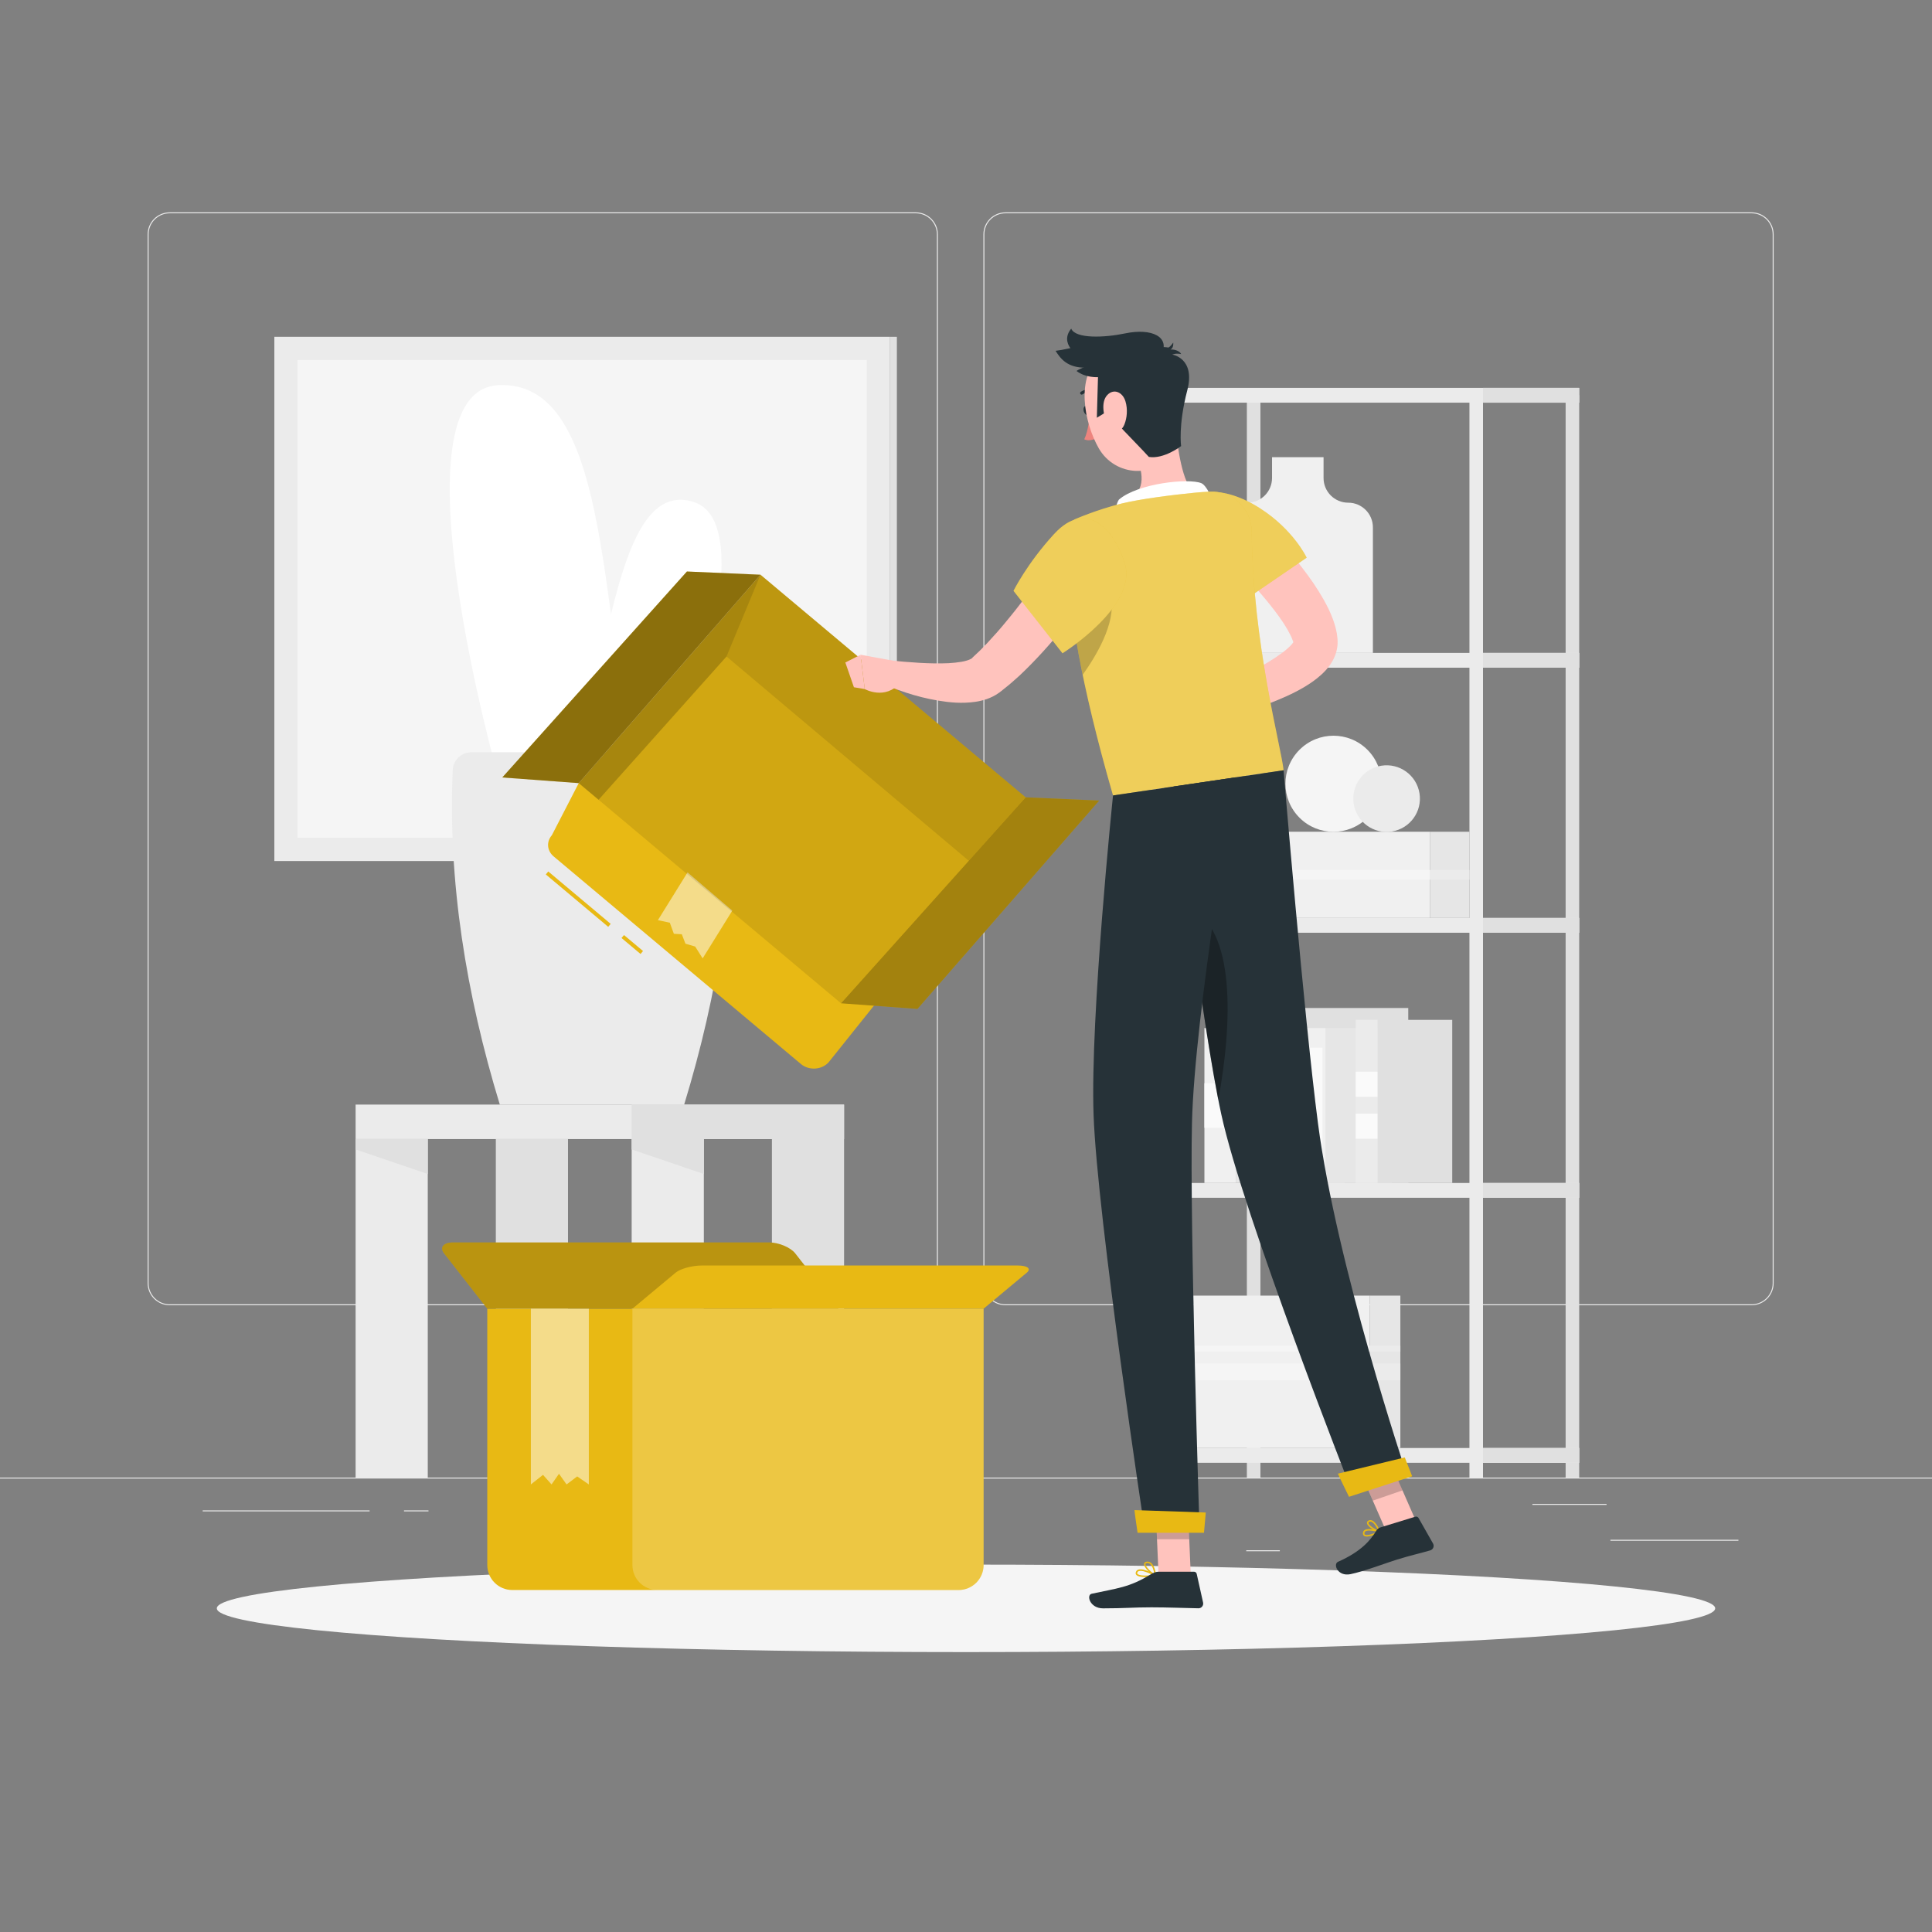 <?xml version="1.0" encoding="utf-8"?>
<!-- Generator: Adobe Illustrator 27.5.0, SVG Export Plug-In . SVG Version: 6.00 Build 0)  -->
<svg version="1.1" xmlns="http://www.w3.org/2000/svg" xmlns:xlink="http://www.w3.org/1999/xlink" x="0px" y="0px"
	 viewBox="0 0 500 500" style="enable-background:new 0 0 500 500;" xml:space="preserve">
<rect x="0" y="0" width="500" height="500" fill="#808080" stroke="none"/>
<g id="Background_Complete">
	<g>
		<rect y="382.398" style="fill:#EBEBEB;" width="500" height="0.25"/>
		<rect x="416.779" y="398.494" style="fill:#EBEBEB;" width="33.122" height="0.25"/>
		<rect x="322.527" y="401.208" style="fill:#EBEBEB;" width="8.693" height="0.25"/>
		<rect x="396.586" y="389.208" style="fill:#EBEBEB;" width="19.192" height="0.25"/>
		<rect x="52.459" y="390.888" style="fill:#EBEBEB;" width="43.193" height="0.25"/>
		<rect x="104.556" y="390.888" style="fill:#EBEBEB;" width="6.333" height="0.25"/>
		<rect x="131.471" y="395.111" style="fill:#EBEBEB;" width="93.676" height="0.25"/>
		<path style="fill:#EBEBEB;" d="M237.014,337.8H43.915c-3.147,0-5.708-2.561-5.708-5.708V60.66c0-3.147,2.561-5.708,5.708-5.708
			h193.099c3.146,0,5.707,2.561,5.707,5.708v271.432C242.721,335.239,240.16,337.8,237.014,337.8z M43.915,55.203
			c-3.01,0-5.458,2.448-5.458,5.458v271.432c0,3.01,2.448,5.458,5.458,5.458h193.099c3.009,0,5.457-2.448,5.457-5.458V60.66
			c0-3.009-2.448-5.458-5.457-5.458H43.915z"/>
		<path style="fill:#EBEBEB;" d="M453.31,337.8H260.212c-3.147,0-5.707-2.561-5.707-5.708V60.66c0-3.147,2.561-5.708,5.707-5.708
			H453.31c3.148,0,5.708,2.561,5.708,5.708v271.432C459.019,335.239,456.458,337.8,453.31,337.8z M260.212,55.203
			c-3.009,0-5.457,2.448-5.457,5.458v271.432c0,3.01,2.448,5.458,5.457,5.458H453.31c3.01,0,5.458-2.448,5.458-5.458V60.66
			c0-3.009-2.448-5.458-5.458-5.458H260.212z"/>
	</g>
	<g>
		<g>
			<rect x="92.029" y="285.867" style="fill:#EBEBEB;" width="126.417" height="8.923"/>
			<rect x="163.476" y="285.867" style="fill:#E0E0E0;" width="54.969" height="8.923"/>
			<rect x="92.029" y="294.791" style="fill:#EBEBEB;" width="18.677" height="87.608"/>
			<polygon style="fill:#E0E0E0;" points="110.706,303.833 92.029,297.472 92.029,294.791 110.706,294.791 			"/>
			<rect x="199.768" y="294.791" style="fill:#E0E0E0;" width="18.678" height="87.608"/>
			<rect x="163.476" y="294.791" style="fill:#EBEBEB;" width="18.678" height="87.608"/>
			<polygon style="fill:#E0E0E0;" points="182.154,303.833 163.476,297.472 163.476,294.791 182.154,294.791 			"/>
			<rect x="128.321" y="294.791" style="fill:#E0E0E0;" width="18.677" height="87.608"/>
		</g>
		<g>
			<rect x="71" y="87.166" style="fill:#EBEBEB;" width="159.333" height="135.667"/>
			
				<rect x="230.333" y="87.166" transform="matrix(-1 -1.224647e-16 1.224647e-16 -1 462.444 310)" style="fill:#E0E0E0;" width="1.778" height="135.667"/>
			
				<rect x="88.833" y="81.333" transform="matrix(-1.836970e-16 1 -1 -1.836970e-16 305.666 4.333)" style="fill:#F5F5F5;" width="123.667" height="147.333"/>
		</g>
		<g>
			<path style="fill:#FFFFFF;" d="M148.888,198.056c8.975-30.027,11.5-74.248,30.646-68.144c19.145,6.104-5.935,71.532-5.935,71.532
				L148.888,198.056z"/>
			<path style="fill:#FFFFFF;" d="M164.352,199.554c-9.161-43.481-6.852-101.205-35.313-99.881c-28.461,1.324,0,101.771,0,101.771
				L164.352,199.554z"/>
			<g>
				<path style="fill:#EBEBEB;" d="M184.455,194.674h-62.301c-2.77,0-4.873,2.033-4.986,4.604
					c-1.267,28.699,3.434,57.952,12.183,86.589h47.709c8.749-28.637,13.45-57.89,12.182-86.589
					C189.128,196.707,187.029,194.674,184.455,194.674z"/>
			</g>
		</g>
		<g>
			<g>
				<g>
					<rect x="322.69" y="102.298" style="fill:#E0E0E0;" width="3.51" height="280.101"/>
					<rect x="405.182" y="102.298" style="fill:#E0E0E0;" width="3.51" height="280.101"/>
					<rect x="297.799" y="102.298" style="fill:#EBEBEB;" width="3.51" height="280.101"/>
					<rect x="380.291" y="102.298" style="fill:#EBEBEB;" width="3.51" height="280.101"/>
					<rect x="297.799" y="100.383" style="fill:#EBEBEB;" width="110.894" height="3.829"/>
					<rect x="297.799" y="168.973" style="fill:#EBEBEB;" width="110.894" height="3.829"/>
					<rect x="297.799" y="237.563" style="fill:#EBEBEB;" width="110.894" height="3.829"/>
					<rect x="297.799" y="306.152" style="fill:#EBEBEB;" width="110.894" height="3.829"/>
					<rect x="297.799" y="374.742" style="fill:#EBEBEB;" width="110.894" height="3.829"/>
					<rect x="383.801" y="100.382" style="fill:#E0E0E0;" width="24.891" height="3.829"/>
					<rect x="383.801" y="168.972" style="fill:#E0E0E0;" width="24.891" height="3.829"/>
					<rect x="383.801" y="237.562" style="fill:#E0E0E0;" width="24.891" height="3.829"/>
					<rect x="383.801" y="306.151" style="fill:#E0E0E0;" width="24.891" height="3.829"/>
					<rect x="383.801" y="374.741" style="fill:#E0E0E0;" width="24.891" height="3.829"/>
				</g>
			</g>
			<path style="fill:#F0F0F0;" d="M342.535,123.712v-5.398h-13.334v5.398c0,3.526-2.859,6.385-6.385,6.385l0,0
				c-3.527,0-6.385,2.859-6.385,6.385v32.49h38.875v-32.49c0-3.527-2.859-6.385-6.385-6.385h0
				C345.393,130.097,342.535,127.238,342.535,123.712z"/>
			<g>
				<rect x="311.703" y="215.255" style="fill:#F0F0F0;" width="58.419" height="22.307"/>
				
					<rect x="370.121" y="215.255" transform="matrix(-1 -1.224647e-16 1.224647e-16 -1 750.412 452.817)" style="fill:#E6E6E6;" width="10.17" height="22.307"/>
				
					<rect x="370.121" y="225.18" transform="matrix(-1 -1.224647e-16 1.224647e-16 -1 750.412 452.817)" style="fill:#EBEBEB;" width="10.17" height="2.458"/>
				<rect x="311.703" y="225.18" style="fill:#F5F5F5;" width="58.419" height="2.458"/>
			</g>
			<g>
				<rect x="308.835" y="335.303" style="fill:#F0F0F0;" width="45.632" height="39.439"/>
				
					<rect x="354.467" y="335.303" transform="matrix(-1 -1.224647e-16 1.224647e-16 -1 716.878 710.045)" style="fill:#E6E6E6;" width="7.944" height="39.439"/>
				
					<rect x="354.467" y="352.85" transform="matrix(-1 -1.224647e-16 1.224647e-16 -1 716.878 710.045)" style="fill:#EBEBEB;" width="7.944" height="4.345"/>
				<rect x="308.835" y="352.85" style="fill:#F5F5F5;" width="45.632" height="4.345"/>
				
					<rect x="354.467" y="348.249" transform="matrix(-1 -1.224647e-16 1.224647e-16 -1 716.878 698.051)" style="fill:#EBEBEB;" width="7.944" height="1.552"/>
				<rect x="308.835" y="348.249" style="fill:#F5F5F5;" width="45.632" height="1.552"/>
			</g>
			<g>
				<g>
					<rect x="311.703" y="266.054" style="fill:#F0F0F0;" width="8.264" height="40.098"/>
					<rect x="311.703" y="280.341" style="fill:#FAFAFA;" width="8.264" height="11.523"/>
					
						<rect x="319.967" y="266.054" transform="matrix(-1 -1.224647e-16 1.224647e-16 -1 668.033 572.205)" style="fill:#E6E6E6;" width="28.099" height="40.098"/>
				</g>
				<g>
					<rect x="323.391" y="260.868" style="fill:#EBEBEB;" width="9.333" height="45.283"/>
					<rect x="323.391" y="275.261" style="fill:#FAFAFA;" width="9.333" height="6.972"/>
					<rect x="323.391" y="286.903" style="fill:#FAFAFA;" width="9.333" height="6.972"/>
					
						<rect x="332.724" y="260.868" transform="matrix(-1 -1.224647e-16 1.224647e-16 -1 697.181 567.02)" style="fill:#E0E0E0;" width="31.733" height="45.283"/>
				</g>
				<g>
					<rect x="338.08" y="266.054" style="fill:#F0F0F0;" width="5.026" height="40.098"/>
					<rect x="338.944" y="271.134" style="fill:#FAFAFA;" width="3.298" height="29.938"/>
					
						<rect x="343.106" y="266.054" transform="matrix(-1 -1.224647e-16 1.224647e-16 -1 703.298 572.205)" style="fill:#E6E6E6;" width="17.087" height="40.098"/>
				</g>
				<g>
					<rect x="350.863" y="263.937" style="fill:#EBEBEB;" width="5.676" height="42.214"/>
					<rect x="350.863" y="277.355" style="fill:#FAFAFA;" width="5.676" height="6.5"/>
					<rect x="350.863" y="288.207" style="fill:#FAFAFA;" width="5.676" height="6.5"/>
					
						<rect x="356.539" y="263.937" transform="matrix(-1 -1.224647e-16 1.224647e-16 -1 732.375 570.089)" style="fill:#E0E0E0;" width="19.297" height="42.214"/>
				</g>
			</g>
			
				<ellipse transform="matrix(0.707 -0.707 0.707 0.707 -42.321 303.469)" style="fill:#F5F5F5;" cx="345.159" cy="202.82" rx="12.435" ry="12.435"/>
			
				<ellipse transform="matrix(0.987 -0.16 0.16 0.987 -28.464 60.16)" style="fill:#EBEBEB;" cx="358.919" cy="206.632" rx="8.623" ry="8.623"/>
		</g>
	</g>
</g>
<g id="Background_Simple" style="display:none;">
	<g style="display:inline;">
		<path style="fill:#E8B914;" d="M219.124,183.697c1.736-0.372,3.463-0.758,5.18-1.154c42.218-9.735,90.499-15.369,127.108,1.784
			c35.891,16.816,31.482,52.444,10.493,85.161c-35.933,56.009-172.032,109.144-208.729,52.207
			c-11.863-18.406,8.589-50.802-6.128-72.498c-16.755-24.7-94.319-9.081-78.821-63.649c8.593-30.257,30.629-28.48,54.314-18.66
			c13.592,5.635,26.572,12.644,40.625,17.407C180.236,190.078,200.155,187.758,219.124,183.697z"/>
		<path style="opacity:0.9;fill:#FFFFFF;" d="M219.124,183.697c1.736-0.372,3.463-0.758,5.18-1.154
			c42.218-9.735,90.499-15.369,127.108,1.784c35.891,16.816,31.482,52.444,10.493,85.161
			c-35.933,56.009-172.032,109.144-208.729,52.207c-11.863-18.406,8.589-50.802-6.128-72.498
			c-16.755-24.7-94.319-9.081-78.821-63.649c8.593-30.257,30.629-28.48,54.314-18.66c13.592,5.635,26.572,12.644,40.625,17.407
			C180.236,190.078,200.155,187.758,219.124,183.697z"/>
	</g>
</g>
<g id="Shadow_1_">
	<ellipse id="_x3C_Path_x3E__356_" style="fill:#F5F5F5;" cx="250" cy="416.238" rx="193.889" ry="11.323"/>
</g>
<g id="Box">
	<g>
		<path style="fill:#E8B914;" d="M254.553,338.69H126.108v66.336c0,3.573,2.897,6.47,6.47,6.47h115.504
			c3.573,0,6.47-2.897,6.47-6.47V338.69z"/>
		<g>
			<path style="fill:#E8B914;" d="M126.108,338.69h90.883l-11.182-14.308c-1.226-1.569-4.27-2.841-6.798-2.841h-81.726
				c-2.529,0-3.584,1.272-2.358,2.841L126.108,338.69z"/>
			<path style="opacity:0.2;" d="M126.108,338.69h90.883l-11.182-14.308c-1.226-1.569-4.27-2.841-6.798-2.841h-81.726
				c-2.529,0-3.584,1.272-2.358,2.841L126.108,338.69z"/>
		</g>
		<path style="fill:#E8B914;" d="M254.553,338.69H163.67l11.182-9.326c1.226-1.023,4.27-1.852,6.798-1.852h81.726
			c2.528,0,3.584,0.829,2.358,1.852L254.553,338.69z"/>
		<path style="opacity:0.2;fill:#FFFFFF;" d="M254.553,338.69H163.67v66.336c0,3.573,2.897,6.47,6.47,6.47h77.942
			c3.573,0,6.47-2.897,6.47-6.47V338.69z"/>
		<polygon style="opacity:0.5;fill:#FFFFFF;" points="137.389,338.69 137.389,384.172 140.53,381.693 142.741,384.172 
			144.665,381.411 146.627,384.172 149.374,382.095 152.389,384.172 152.389,338.69 		"/>
	</g>
</g>
<g id="Character_1_">
	<g>
		<g>
			<line style="fill:none;stroke:#E8B914;stroke-miterlimit:10;" x1="157.725" y1="239.48" x2="141.573" y2="225.92"/>
			<line style="fill:none;stroke:#E8B914;stroke-miterlimit:10;" x1="166.094" y1="246.506" x2="161.168" y2="242.371"/>
			<path style="fill:#E8B914;" d="M214.474,274.889l53.278-66.594l-70.938-59.555l-47.036,53.929l-6.962,13.491
				c-1.463,1.678-1.26,4.03,0.473,5.485l64.014,53.742C209.369,277.121,212.731,276.888,214.474,274.889z"/>
			<polygon style="opacity:0.5;fill:#FFFFFF;" points="177.933,225.782 170.263,238.135 173.347,238.798 174.395,241.665 
				176.451,241.785 177.396,244.229 179.909,244.964 181.845,248.029 189.514,235.675 			"/>
			<polygon style="opacity:0.1;" points="265.433,206.347 217.65,259.65 149.778,202.669 196.814,148.741 			"/>
			<g>
				<polygon style="fill:#E8B914;" points="265.433,206.347 217.65,259.65 237.433,261.113 284.47,207.184 				"/>
				<polygon style="opacity:0.3;" points="265.433,206.347 217.65,259.65 237.433,261.113 284.47,207.184 				"/>
			</g>
			<g>
				<polygon style="fill:#E8B914;" points="177.777,147.904 129.995,201.206 149.778,202.669 196.814,148.741 				"/>
				<polygon style="opacity:0.4;" points="177.777,147.904 129.995,201.206 149.778,202.669 196.814,148.741 				"/>
			</g>
			<polygon style="opacity:0.1;" points="250.718,222.762 265.433,206.347 196.814,148.741 188.025,169.898 			"/>
			<polygon style="opacity:0.2;" points="149.778,202.669 196.814,148.741 188.025,169.898 154.909,206.977 			"/>
		</g>
		<g>
			<path style="fill:#263238;" d="M282.014,106.007c0.189,0.646,0.001,1.269-0.421,1.393c-0.422,0.124-0.918-0.299-1.107-0.945
				c-0.19-0.646-0.001-1.269,0.421-1.393C281.329,104.939,281.825,105.362,282.014,106.007z"/>
			<path style="fill:#ED847E;" d="M282.075,107.259c0,0-0.375,4.156-1.463,6.427c1.455,0.731,3.254-0.326,3.254-0.326
				L282.075,107.259z"/>
			<path style="fill:#263238;" d="M283.326,101.729c0.085-0.045,0.154-0.121,0.188-0.218c0.072-0.206-0.036-0.431-0.242-0.504
				c-2.062-0.727-3.52,0.367-3.583,0.414c-0.173,0.133-0.206,0.381-0.073,0.554c0.133,0.173,0.383,0.203,0.553,0.074l0,0
				c0.048-0.036,1.196-0.876,2.841-0.297C283.118,101.79,283.232,101.778,283.326,101.729z"/>
			<path style="fill:#FFC3BD;" d="M304.242,110.283c0.437,5.3,1.75,15.025,4.882,17.239c0,0-0.746,6.368-11.964,8.025
				c-12.335,1.822-6.799-5.253-6.799-5.253c6.495-2.602,5.583-7.571,3.718-12.089l4.767-5.463
				C300.634,110.69,304.018,107.57,304.242,110.283z"/>
			<path style="fill:#FFFFFF;" d="M313.153,130.107c1.005-0.908-1.021-4.546-2.23-5.053c-3.221-1.353-16.395-0.016-21.348,4.243
				c-1.419,2.253-0.389,4.689-0.389,4.689L313.153,130.107z"/>
			<path style="fill:#E8B914;" d="M355.092,397.408c-0.818,0.251-1.649,0.369-2.079,0.061c-0.181-0.129-0.374-0.39-0.268-0.898
				c0.056-0.267,0.209-0.477,0.458-0.622c1.077-0.631,3.745,0.202,3.859,0.238c0.074,0.023,0.128,0.089,0.136,0.166
				c0.009,0.077-0.029,0.153-0.095,0.192C356.724,396.769,355.914,397.156,355.092,397.408z M353.627,396.194
				c-0.083,0.026-0.159,0.057-0.225,0.096c-0.15,0.088-0.238,0.206-0.271,0.362c-0.075,0.363,0.065,0.464,0.112,0.497
				c0.479,0.342,2.109-0.148,3.239-0.715C355.665,396.221,354.352,395.972,353.627,396.194z"/>
			<path style="fill:#E8B914;" d="M357.059,396.565c-0.031,0.009-0.064,0.011-0.097,0.005c-0.963-0.195-3.094-1.453-3.198-2.394
				c-0.019-0.171,0.015-0.486,0.45-0.68c0.283-0.126,0.577-0.127,0.879-0.004c1.159,0.473,2.056,2.716,2.093,2.811
				c0.026,0.068,0.015,0.144-0.032,0.199C357.128,396.532,357.095,396.554,357.059,396.565z M354.458,393.825
				c-0.028,0.009-0.056,0.019-0.084,0.032c-0.236,0.105-0.223,0.224-0.217,0.275c0.061,0.556,1.483,1.564,2.494,1.936
				c-0.3-0.644-0.965-1.907-1.709-2.21C354.773,393.788,354.614,393.777,354.458,393.825z"/>
			<path style="fill:#E8B914;" d="M296.483,408.148c-1.071,0-2.105-0.147-2.451-0.628c-0.121-0.168-0.217-0.455,0.017-0.864
				c0.13-0.229,0.341-0.385,0.626-0.462c1.388-0.378,4.304,1.284,4.427,1.355c0.071,0.041,0.11,0.122,0.096,0.203
				c-0.013,0.081-0.076,0.146-0.156,0.162C298.509,408.021,297.48,408.148,296.483,408.148z M295.16,406.531
				c-0.139,0-0.268,0.014-0.382,0.045c-0.182,0.05-0.309,0.14-0.387,0.276c-0.14,0.245-0.089,0.367-0.038,0.437
				c0.388,0.539,2.497,0.552,4.048,0.332C297.626,407.224,296.134,406.531,295.16,406.531z"/>
			<path style="fill:#E8B914;" d="M299.003,407.918c-0.028,0-0.055-0.006-0.081-0.018c-1.007-0.452-3.001-2.256-2.849-3.199
				c0.036-0.222,0.193-0.497,0.736-0.552c0.405-0.041,0.772,0.073,1.096,0.339c1.061,0.872,1.286,3.119,1.295,3.214
				c0.007,0.07-0.024,0.138-0.081,0.179C299.084,407.905,299.043,407.918,299.003,407.918z M296.967,404.536
				c-0.039,0-0.079,0.002-0.119,0.006c-0.355,0.036-0.378,0.176-0.385,0.222c-0.091,0.566,1.264,1.984,2.291,2.601
				c-0.107-0.656-0.404-2.001-1.101-2.572C297.444,404.621,297.218,404.536,296.967,404.536z"/>
			<polygon style="fill:#FFC3BD;" points="308.176,407.72 299.834,407.72 299.003,388.402 307.345,388.402 			"/>
			<polygon style="fill:#FFC3BD;" points="366.828,394.531 359.141,397.181 351.163,378.967 358.85,376.317 			"/>
			<path style="fill:#263238;" d="M357.313,395.27l8.96-2.748c0.326-0.1,0.678,0.04,0.846,0.337l3.75,6.606
				c0.389,0.685,0.024,1.558-0.733,1.776c-3.145,0.906-4.72,1.188-8.661,2.397c-2.424,0.743-8.542,3.063-11.974,3.753
				c-3.357,0.675-4.564-2.614-3.22-3.204c6.024-2.646,8.463-5.657,9.888-8.029C356.426,395.729,356.836,395.416,357.313,395.27z"/>
			<path style="fill:#263238;" d="M299.889,406.754l9.11,0c0.341,0,0.636,0.237,0.71,0.57l1.648,7.415
				c0.171,0.769-0.413,1.497-1.2,1.484c-3.286-0.056-8.035-0.248-12.165-0.248c-4.83,0-6.866,0.263-12.53,0.263
				c-3.425,0-4.375-3.462-2.942-3.776c6.526-1.427,9.72-1.581,15.359-5.058C298.492,407.026,299.169,406.754,299.889,406.754z"/>
			<g>
				<g>
					<path style="fill:#FFC3BD;" d="M324.14,132.842c2.426,2.231,4.529,4.461,6.705,6.787c2.128,2.339,4.202,4.745,6.162,7.309
						c1.976,2.553,3.854,5.234,5.558,8.245c0.849,1.515,1.664,3.108,2.344,4.94c0.168,0.465,0.34,0.912,0.484,1.43
						c0.15,0.498,0.297,0.994,0.409,1.564l0.171,0.828l0.117,0.92c0.072,0.445,0.145,1.661,0.004,2.548
						c-0.26,1.876-0.994,3.322-1.721,4.436c-0.74,1.108-1.533,1.933-2.302,2.654c-1.548,1.424-3.064,2.426-4.566,3.329
						c-3.007,1.768-5.99,3.037-8.98,4.185c-5.995,2.253-11.973,3.822-18.176,4.997l-1.749-6.014
						c5.43-2.353,10.927-4.888,16.032-7.605c2.543-1.365,5.012-2.829,7.105-4.377c1.037-0.763,1.982-1.576,2.595-2.294
						c0.307-0.351,0.514-0.683,0.594-0.857c0.073-0.171-0.031-0.15-0.109,0.211c-0.066,0.67-0.052,0.15-0.218-0.209
						c-0.045-0.175-0.141-0.4-0.231-0.623c-0.073-0.212-0.202-0.464-0.313-0.706c-0.473-0.981-1.099-2.076-1.806-3.17
						c-1.437-2.196-3.176-4.422-5.001-6.611c-1.838-2.184-3.778-4.351-5.767-6.485c-1.953-2.136-4.085-4.273-6.04-6.257
						L324.14,132.842z"/>
				</g>
				<path style="fill:#FFC3BD;" d="M310.866,180.074l-7.918,2.38l5.06,8.321c0,0,4.656-1.925,5.678-5.876L310.866,180.074z"/>
				<polygon style="fill:#FFC3BD;" points="299.822,185.396 302.919,192.26 308.008,190.775 302.948,182.454 				"/>
				<g>
					<g>
						<path style="fill:#E8B914;" d="M305.699,135.103c-0.753,7.986,16.172,20.374,16.172,20.374l16.292-11.149
							c0,0-3.349-7.177-12.022-12.747C316.82,125.595,306.637,125.162,305.699,135.103z"/>
					</g>
					<g style="opacity:0.3;">
						<path style="fill:#FFFFFF;" d="M305.699,135.103c-0.753,7.986,16.172,20.374,16.172,20.374l16.292-11.149
							c0,0-3.349-7.177-12.022-12.747C316.82,125.595,306.637,125.162,305.699,135.103z"/>
					</g>
				</g>
			</g>
			<g>
				<g>
					<path style="fill:#E8B914;" d="M278.005,134.458c0,0-7.318,11.219,10.046,71.402l44.14-6.519
						c-0.623-6.103-8.007-32.709-8.249-61.805c-0.049-5.906-5.009-10.602-10.908-10.303c-1.289,0.066-2.608,0.158-3.91,0.287
						c-5.68,0.561-13.872,1.587-18.764,2.772C283.911,131.855,278.005,134.458,278.005,134.458z"/>
				</g>
				<g style="opacity:0.3;">
					<path style="fill:#FFFFFF;" d="M278.005,134.458c0,0-7.318,11.219,10.046,71.402l44.14-6.519
						c-0.623-6.103-8.007-32.709-8.249-61.805c-0.049-5.906-5.009-10.602-10.908-10.303c-1.289,0.066-2.608,0.158-3.91,0.287
						c-5.68,0.561-13.872,1.587-18.764,2.772C283.911,131.855,278.005,134.458,278.005,134.458z"/>
				</g>
			</g>
			<path style="opacity:0.2;" d="M276.918,153.797l0.147-0.171l10.387,0.922c1.575,6.701-4.203,15.842-7.25,20.079
				C278.428,166.039,277.431,159.208,276.918,153.797z"/>
			<g>
				<polygon style="opacity:0.2;" points="299.005,388.407 299.431,398.365 307.777,398.365 307.35,388.407 				"/>
				<polygon style="opacity:0.2;" points="358.854,376.321 351.164,378.973 355.28,388.36 362.97,385.708 				"/>
			</g>
			<path style="fill:#FFC3BD;" d="M303.147,98.318c1.84,8.072,3.328,12.703,0.518,17.948c-4.227,7.89-15.08,7.132-19.295-0.228
				c-3.794-6.624-6.166-18.712,0.669-24.145C291.772,86.54,301.306,90.246,303.147,98.318z"/>
			<path style="fill:#263238;" d="M286.937,106.232l-3.072,1.879l0.294-10.5c0,0-3.222,0.222-5.556-1.611
				c1.111-1.056,18.389-7.111,23.778-6.056c0.556-0.236,1.243-1.278,1.243-1.278s0.208,1.313-0.708,1.813
				c0.667-0.125,2.31,0.188,2.771,1.16c-1.448-0.306-2.292,0.132-2.292,0.132s6.044,0.907,3.875,9.229
				c-2.389,9.167-1.596,14.444-1.596,14.444s-4.46,3.445-8.348,2.806C293.187,113.694,287.215,108.214,286.937,106.232z"/>
			<path style="fill:#263238;" d="M281.061,95.167c-4.875,0.042-6.625-2.375-7.875-4.375c3.5-0.375,10.792-2.625,16.208-3
				c5.417-0.375,11.333,0.625,9.542,2.958S281.061,95.167,281.061,95.167z"/>
			<path style="fill:#263238;" d="M282.133,92.998c-3.974-0.554-7.905-4.331-4.905-7.942c1.111,2.659,8.605,2.348,13.92,1.236
				c6.969-1.458,11.85,0.897,9.369,5.666C299.158,94.568,282.133,92.998,282.133,92.998z"/>
			<path style="fill:#FFC3BD;" d="M291.262,103.844c0.633,2.074,0.402,4.333-0.267,6.003c-1.006,2.512-3.219,2.005-4.372-0.17
				c-1.038-1.958-1.765-5.623-0.066-7.434C288.23,100.458,290.538,101.472,291.262,103.844z"/>
			<path style="fill:#263238;" d="M303.709,203.548c0,0,7.162,60.951,12.36,84.835c5.691,26.154,33.763,97.48,33.763,97.48
				l14.038-4.844c0,0-17.998-53.7-22.774-90.265c-3.669-28.086-8.904-91.412-8.904-91.412L303.709,203.548z"/>
			<path style="fill:#E8B914;" d="M346.247,381.378c-0.062,0.02,2.874,5.992,2.874,5.992l16.35-5.308l-1.917-4.883L346.247,381.378z
				"/>
			<path style="opacity:0.3;" d="M307.656,234.823c2.241,16.933,5.11,36.957,7.638,49.811
				C318.948,264.96,319.872,240.209,307.656,234.823z"/>
			<path style="fill:#263238;" d="M288.051,205.86c0,0-5.94,57.258-5.033,82.698c0.944,26.461,13.305,107.879,13.305,107.879h14.132
				c0,0-2.6-79.872-1.972-105.859c0.685-28.33,11.308-89.405,11.308-89.405L288.051,205.86z"/>
			<path style="fill:#E8B914;" d="M293.603,390.808c-0.065,0,0.797,5.867,0.797,5.867h17.19l0.465-5.236L293.603,390.808z"/>
			<g>
				<path style="fill:#FFC3BD;" d="M285.315,148.519c-1.562,2.48-3.145,4.71-4.789,7.005c-1.631,2.281-3.353,4.497-5.105,6.7
					c-3.545,4.38-7.326,8.616-11.569,12.618c-1.124,0.972-2.156,1.975-3.361,2.908l-0.879,0.708l-0.439,0.353
					c-0.164,0.129-0.23,0.195-0.563,0.435c-1.111,0.808-2.208,1.308-3.228,1.67c-2.056,0.702-3.843,0.865-5.527,0.944
					c-1.68,0.068-3.252-0.037-4.774-0.214c-6.067-0.747-11.413-2.439-16.747-4.732l1.724-6.021
					c5.184,0.518,10.598,0.96,15.426,0.741c1.2-0.069,2.359-0.191,3.393-0.37c1.023-0.18,1.951-0.475,2.439-0.764
					c0.247-0.133,0.376-0.26,0.343-0.288c-0.056,0.04,0.128-0.126,0.223-0.218l0.334-0.315l0.669-0.628
					c0.9-0.8,1.756-1.772,2.635-2.646c1.731-1.863,3.445-3.772,5.082-5.806c1.669-1.991,3.279-4.072,4.875-6.163
					c1.602-2.092,3.15-4.236,4.717-6.369c1.542-2.126,3.08-4.365,4.517-6.436L285.315,148.519z"/>
			</g>
			<g>
				<g>
					<path style="fill:#E8B914;" d="M291.117,145.868c3.365,10.995-16.145,23.195-16.145,23.195l-12.677-16.157
						c0,0,3.516-7.093,10.497-14.691C281.416,128.83,288.556,137.498,291.117,145.868z"/>
				</g>
				<g style="opacity:0.3;">
					<path style="fill:#FFFFFF;" d="M291.117,145.868c3.365,10.995-16.145,23.195-16.145,23.195l-12.677-16.157
						c0,0,3.516-7.093,10.497-14.691C281.416,128.83,288.556,137.498,291.117,145.868z"/>
				</g>
			</g>
			<path style="fill:#FFC3BD;" d="M232.975,171.329l-10.262-1.883l1.08,8.886c0,0,5.333,2.987,9.211-1.689L232.975,171.329z"/>
			<polygon style="fill:#FFC3BD;" points="218.772,171.45 220.992,177.859 223.793,178.332 222.713,169.446 			"/>
		</g>
	</g>
</g>
</svg>
